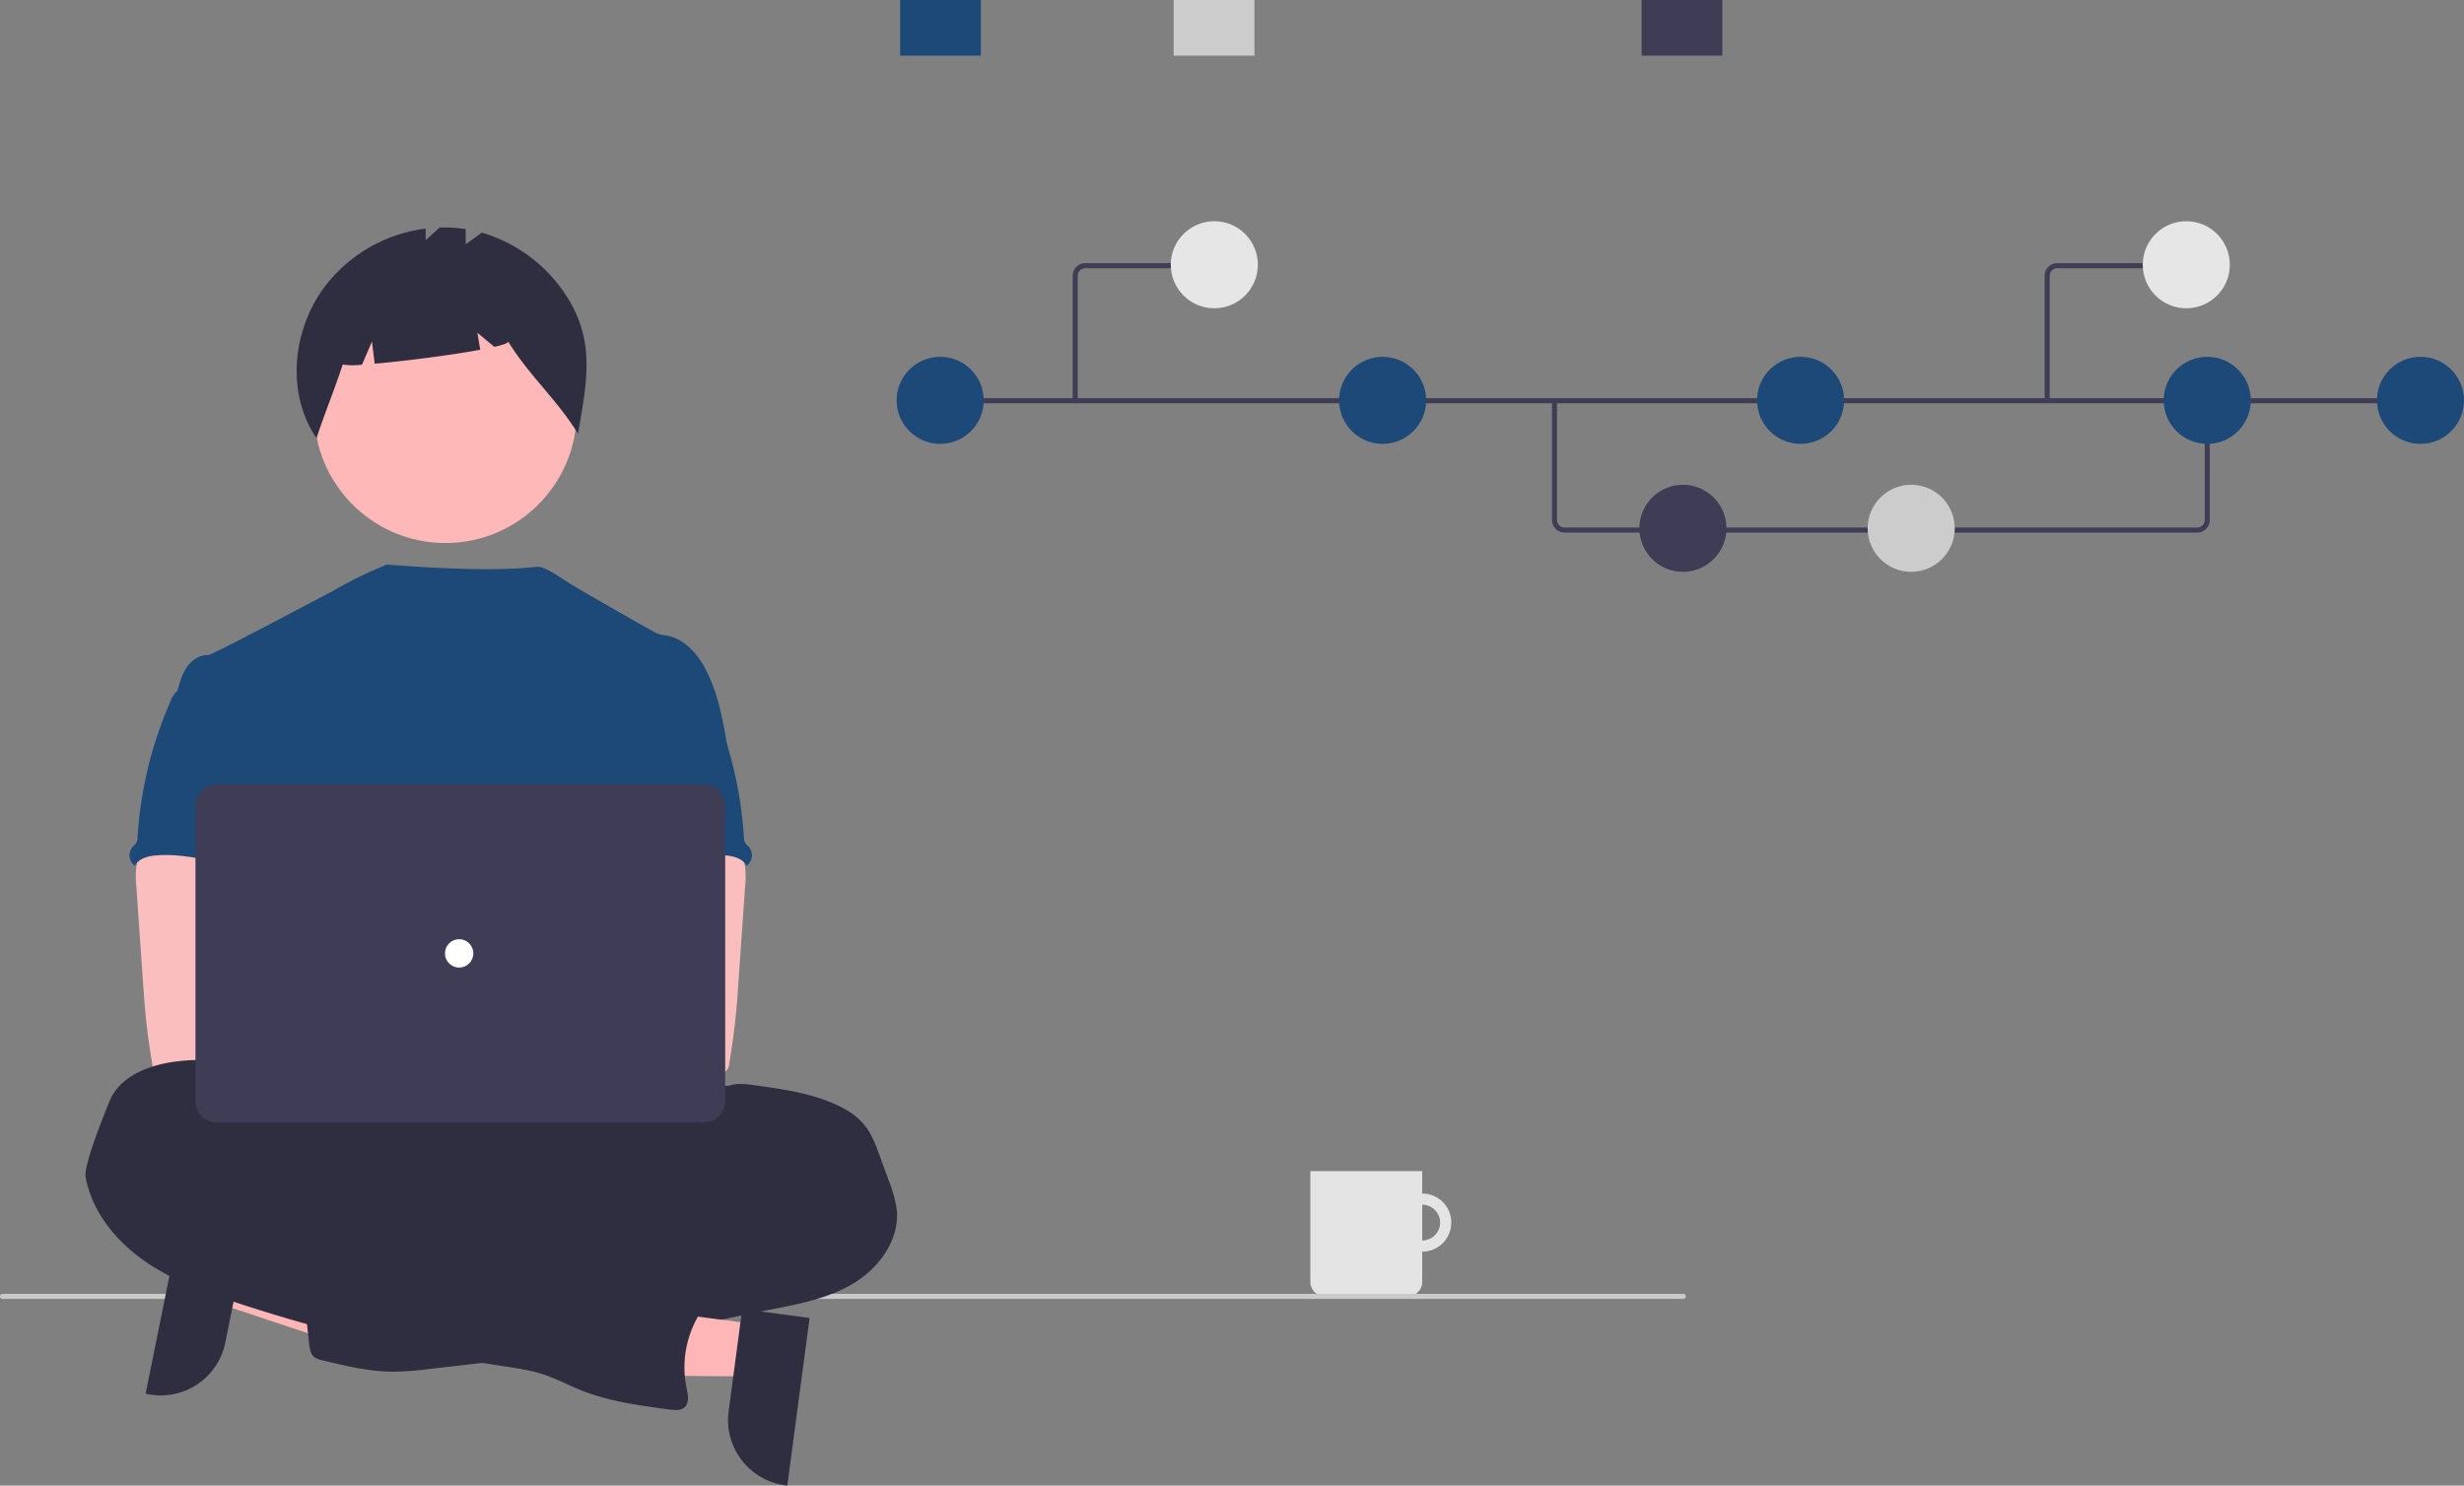 <?xml version="1.0" encoding="UTF-8" standalone="no"?>
<svg
   data-name="Layer 1"
   width="973.461"
   height="587.025"
   viewBox="0 0 973.461 587.025"
   version="1.1"
   id="svg7"
   sodipodi:docname="img develoupment.svg"
   inkscape:version="1.3 (0e150ed6c4, 2023-07-21)"
   xmlns:inkscape="http://www.inkscape.org/namespaces/inkscape"
   xmlns:sodipodi="http://sodipodi.sourceforge.net/DTD/sodipodi-0.dtd"
   xmlns="http://www.w3.org/2000/svg"
   xmlns:svg="http://www.w3.org/2000/svg">
  <rect x="0" y="0" width="973.461" height="587.025" fill="#808080" stroke="none"/>
  <defs
     id="defs7" />
  <sodipodi:namedview
     id="namedview7"
     pagecolor="#ffffff"
     bordercolor="#000000"
     borderopacity="0.25"
     inkscape:showpageshadow="2"
     inkscape:pageopacity="0.0"
     inkscape:pagecheckerboard="0"
     inkscape:deskcolor="#d1d1d1"
     inkscape:zoom="0.57115771"
     inkscape:cx="486.73071"
     inkscape:cy="293.26401"
     inkscape:window-width="1366"
     inkscape:window-height="705"
     inkscape:window-x="-8"
     inkscape:window-y="-8"
     inkscape:window-maximized="1"
     inkscape:current-layer="svg7" />
  <g
     id="f9b32178-6d95-472d-b482-6662972666de"
     data-name="Group 100">
    <path
       id="f4b94a19-cbe0-459a-95a6-6ea3b3d72055-831"
       data-name="Path 1465"
       d="M675.147,628.1a11.49,11.49,0,1,0,11.49,11.49h0A11.49,11.49,0,0,0,675.147,628.1Zm0,18.561a7.071,7.071,0,1,1,7.071-7.071v0A7.071,7.071,0,0,1,675.147,646.661Z"
       transform="translate(-113.269 -156.487)"
       fill="#e4e4e4" />
    <path
       id="abc0e0b3-f22e-4bee-9929-c6879640924e-832"
       data-name="Path 1467"
       d="M630.954,619.261h44.193v43.739a5.757,5.757,0,0,1-5.757,5.757h-32.679a5.757,5.757,0,0,1-5.757-5.757V619.261Z"
       transform="translate(-113.269 -156.487)"
       fill="#e4e4e4" />
  </g>
  <path
     id="e24b6f19-a0a0-4e73-9cfc-bbb7635ad236-833"
     data-name="Path 944"
     d="M778.403,669.758h-664.237a1.006,1.006,0,0,1,0-2h664.237a1.006,1.006,0,0,1,0,2Z"
     transform="translate(-113.269 -156.487)"
     fill="#cacaca" />
  <polygon
     points="89.41 494.381 85.302 514.694 161.695 540.208 167.759 510.228 89.41 494.381"
     fill="#ffb6b6"
     id="polygon1" />
  <path
     d="M210.36,647.029l-8.091,40.003-0.0.002a26.011,26.011,0,0,1-30.65,20.335l-.828-.168,13.248-65.496Z"
     transform="translate(-113.269 -156.487)"
     fill="#2f2e41"
     id="path1" />
  <circle
     id="fd4e5ab9-ffc8-4bbb-9267-3af70c31dae1"
     data-name="Ellipse 276"
     cx="175.979"
     cy="162.713"
     r="51.871"
     fill="#feb8b8" />
  <path
     id="a8c9bbe2-1461-49cf-8211-f8d251166dc5-834"
     data-name="Path 1461"
     d="M337.697,274.45a59.907,59.907,0,0,0-34.081-26.052l-6.368,4.647v-6.034a55.143,55.143,0,0,0-10.3-.6l-5.494,4.971v-4.558a59.335,59.335,0,0,0-40.932,24.347c-11.931,17.2-13.945,41.129-2.21,58.467,3.221-9.9,7.131-19.189,10.353-29.088a29.299,29.299,0,0,0,7.633.037l3.919-9.145,1.095,8.758c12.148-1.058,30.166-3.382,41.682-5.511l-1.12-6.719,6.7,5.583c3.528-.812,5.623-1.549,5.45-2.112,8.565,13.808,19.047,22.627,27.611,36.435C344.888,308.406,348.632,292.217,337.697,274.45Z"
     transform="translate(-113.269 -156.487)"
     fill="#2f2e41" />
  <ellipse
     id="f6be96d1-713f-4c17-812c-ecd79c56fe95"
     data-name="Ellipse 260"
     cx="192.856"
     cy="464.787"
     rx="133.56"
     ry="37.359"
     fill="#2f2e41" />
  <path
     d="M400.808,452.588c-1.784-10.731-3.624-21.668-8.611-31.335-3.278-6.332-8.481-12.366-15.495-13.618a14.99,14.99,0,0,1-4.035-.934c-2.055-.99-29.673-16.756-34.063-19.502-3.769-2.357-9.719-6.722-12.719-6.722-3.018-.066-14.591,2.627-59.76-.904a163.141,163.141,0,0,0-22.01,10.822c-.146-.096-46.882,25.001-48.638,24.935-3.325-.14-6.416,1.989-8.322,4.67-1.906,2.681-2.8,6-3.736,9.209,10.208,22.733,19.548,45.495,29.757,68.228a5.821,5.821,0,0,1,.738,2.8,6.834,6.834,0,0,1-1.27,2.8c-5.006,8.042-4.847,18.157-4.3,27.609.547,9.452,1.224,19.436-3,27.908-1.149,2.326-2.643,4.455-3.736,6.781-2.559,5.268-3.484,22.117-1.989,27.777l187.267,5.365C382.86,587.409,400.808,452.588,400.808,452.588Z"
     transform="translate(-113.269 -156.487)"
     fill="#1c4977"
     id="path2" />
  <path
     id="eb41f72e-aba6-4a16-bf55-c7027d2f1a4b-835"
     data-name="Path 1421"
     d="M167.233,498.445a33.063,33.063,0,0,0-.112,8.154l2.684,38.546c.252,3.633.5,7.257.841,10.881.644,7.033,1.606,14.01,2.8,20.977a3.736,3.736,0,0,0,3.829,3.633c11.815,2.5,24.022,2.4,36.08,1.719,18.4-1.027,65.474-2.97,68.35-6.706s1.2-9.779-2.55-12.8-65.871-10.386-65.871-10.386c.607-4.81,2.438-9.34,4.175-13.907,3.12-8.1,6.034-16.466,6.09-25.143s-3.213-17.8-10.321-22.771c-5.847-4.081-13.375-4.838-20.5-4.67-5.184.149-14.141-1.093-18.876.934C170.105,488.556,167.933,494.776,167.233,498.445Z"
     transform="translate(-113.269 -156.487)"
     fill="#fbbebe" />
  <path
     id="a363f2f7-2464-40a1-ad01-344825aa0b75-836"
     data-name="Path 1423"
     d="M401.141,585.578c3.11-1.186,6.538-.757,9.872-.308,10.732,1.466,21.622,2.97,31.569,7.257,4.67,2,9.116,4.67,12.273,8.6,2.8,3.54,4.436,7.874,5.987,12.142l3.587,9.826a47.3,47.3,0,0,1,3.129,11.516c1.121,11.759-6.921,22.845-17.036,28.954s-22.023,8.284-33.624,10.563-23.247,4.8-34.8,7.472a140.086,140.086,0,0,1-16.373,3.222c-12.366,1.4-25.292-.663-37.042,3.428-4.67,1.635-9.256,4.063-14.1,5.193a87.745,87.745,0,0,1-9.751,1.485l-22.238,2.54a121.313,121.313,0,0,1-13.636,1.046c-9.713,0-19.268-2.3-28.7-4.6a7.258,7.258,0,0,1-2.8-1.13c-1.494-1.177-1.821-3.26-2.036-5.146q-1.429-12.525-2.5-25.077c-.224-2.718-.392-5.66,1.093-7.948,1.868-2.8,5.511-3.68,8.836-4.222a230.58,230.58,0,0,1,42.665-2.961c5.426-5.426,14.374-5.454,21.482-8.406a63.897,63.897,0,0,0,7.575-4.119,99.001,99.001,0,0,1,41.59-13.141,38.714,38.714,0,0,0,8.509-1.214c5.5-1.709,10.517-6.361,16.167-5.221.7-1.933,1.186-4.521,2.8-5.847.8-.682,1.793-1.139,2.531-1.868,1.56-1.578,1.7-4.063,1.466-6.267s-.757-4.464-.187-6.613a9.141,9.141,0,0,1,1.037-2.307C391.278,587.595,395.509,585.111,401.141,585.578Z"
     transform="translate(-113.269 -156.487)"
     fill="#2f2e41" />
  <path
     id="b53ad979-99f4-4c6e-a0f8-957060c42096-837"
     data-name="Path 1430"
     d="M182.88,429.901a9.667,9.667,0,0,0-2.073,3.316,156.78,156.78,0,0,0-13.169,53.816,5.38,5.38,0,0,1-.607,2.606,11.403,11.403,0,0,1-1.373,1.485,5.156,5.156,0,0,0,.617,7.266q.127.107.261.206c1.541-2.9,5.23-3.848,8.509-4.1,15.7-1.242,31.036,6.062,46.783,5.511-1.111-3.839-2.709-7.528-3.615-11.413-4.007-17.251,5.987-36.033-.14-52.649-1.224-3.325-3.269-6.594-6.491-8.051a17.291,17.291,0,0,0-4.156-1.1c-3.979-.719-11.9-3.792-15.747-2.559-1.42.458-1.98,1.793-3.157,2.6C186.734,427.977,184.362,428.397,182.88,429.901Z"
     transform="translate(-113.269 -156.487)"
     fill="#1c4977" />
  <path
     id="a1197c30-bfd4-4098-bcf9-2468e7a33bf1-838"
     data-name="Path 1421"
     d="M400.921,486.906c-4.735-2.027-13.692-.785-18.876-.934-7.125-.168-14.653.589-20.5,4.67-7.108,4.971-10.377,14.094-10.321,22.771s2.97,17.043,6.09,25.143c1.737,4.567,3.568,9.097,4.175,13.907,0,0-62.121,7.365-65.871,10.386s-5.426,9.064-2.55,12.8,92.615,7.487,104.43,4.987a3.736,3.736,0,0,0,3.829-3.633c1.194-6.967,2.156-13.944,2.8-20.977.341-3.624.589-7.248.841-10.881l2.684-38.546a33.064,33.064,0,0,0-.112-8.154C406.84,494.776,404.668,488.556,400.921,486.906Z"
     transform="translate(-113.269 -156.487)"
     fill="#fbbebe" />
  <path
     id="ebe46053-6aac-4aa7-8615-21a6fa79538d-839"
     data-name="Path 1430"
     d="M386.251,426.835c-1.177-.807-1.737-2.142-3.157-2.6-3.847-1.233-11.768,1.84-15.747,2.559a17.291,17.291,0,0,0-4.156,1.1c-3.222,1.457-5.267,4.726-6.491,8.051-6.127,16.616,3.867,35.398-.14,52.649-.906,3.885-2.504,7.574-3.615,11.413,15.747.551,31.083-6.753,46.783-5.511,3.279.252,6.968,1.2,8.509,4.1q.134-.099.261-.206a5.156,5.156,0,0,0,.617-7.266,11.401,11.401,0,0,1-1.373-1.485,5.38,5.38,0,0,1-.607-2.606,156.78,156.78,0,0,0-13.169-53.816,9.667,9.667,0,0,0-2.073-3.316C390.411,428.397,388.039,427.977,386.251,426.835Z"
     transform="translate(-113.269 -156.487)"
     fill="#1c4977" />
  <polygon
     points="299.243 523.378 296.513 543.921 215.975 543.166 220.005 512.846 299.243 523.378"
     fill="#ffb6b6"
     id="polygon2" />
  <path
     d="M433.122,677.272l-8.804,66.24-.838-.111a26.011,26.011,0,0,1-22.356-29.208l0-.002,5.377-40.457Z"
     transform="translate(-113.269 -156.487)"
     fill="#2f2e41"
     id="path3" />
  <path
     id="a0b0f7ea-4ed9-4447-aa64-e2335b2c3196-840"
     data-name="Path 1427"
     d="M223.039,595.974c0,.934-1.466,0-1.6-1-1.027-7.556-7.024-13.786-14.01-16.812s-14.944-3.185-22.509-2.466c-11.441,1.083-24.284,5.464-28.468,16.158-.99,2.5-10.264,24.76-9.359,29.766,2.438,13.356,11.572,24.779,22.64,32.69s24,12.637,36.9,16.9a639.949,639.949,0,0,0,104.607,24.984c5.753.869,11.563,1.672,17.073,3.521,4.931,1.653,9.545,4.128,14.365,6.071,11.208,4.5,23.266,6.108,35.211,7.687,2.036.262,4.371.448,5.875-.934,1.943-1.8,1.3-4.941.747-7.528a40.488,40.488,0,0,1,4.773-28.729c2-3.362,4.6-6.809,4.222-10.7-.448-4.539-4.969-7.752-9.471-8.481s-9.078.346-13.6.934a7.285,7.285,0,0,1-4.623-.458,9.235,9.235,0,0,1-1.812-1.606,20.482,20.482,0,0,0-23.854-3.334c-1.672.934-4.2-1.149-5.94-1.933l-19.642-8.892c-22.565-10.208-45.242-20.464-69.115-26.927a14.514,14.514,0,0,1-5.324-2.214c-1.186-.934-2.036-2.2-3.129-3.241-2.382-2.251-5.7-3.148-8.555-4.745S222.385,599.177,223.039,595.974Z"
     transform="translate(-113.269 -156.487)"
     fill="#2f2e41" />
  <circle
     cx="160.617"
     cy="411.99"
     r="14"
     fill="#fbbebe"
     id="circle3" />
  <circle
     cx="191.617"
     cy="411.99"
     r="14"
     fill="#fbbebe"
     id="circle4" />
  <path
     d="M391.305,600.024H198.966a8.48,8.48,0,0,1-8.47-8.47V474.868a8.48,8.48,0,0,1,8.47-8.47H391.305a8.48,8.48,0,0,1,8.47,8.47V591.555A8.48,8.48,0,0,1,391.305,600.024Z"
     transform="translate(-113.269 -156.487)"
     fill="#3f3d56"
     id="path4" />
  <circle
     id="e793da3b-cee2-4a15-ae11-6dab45a6c728"
     data-name="Ellipse 263"
     cx="181.399"
     cy="376.724"
     r="5.604"
     fill="#fff" />
  <path
     d="M981.299,366.94H731.406a5.006,5.006,0,0,1-5-5V314.84h2v47.1a3.003,3.003,0,0,0,3,3H981.299a3.003,3.003,0,0,0,3-3V314.51h2v47.429A5.006,5.006,0,0,1,981.299,366.94Z"
     transform="translate(-113.269 -156.487)"
     fill="#3f3d56"
     id="path5" />
  <rect
     x="371.397"
     y="157.352"
     width="587.22"
     height="2"
     fill="#3f3d56"
     id="rect5" />
  <circle
     id="a67a4451-c7cc-402c-b29d-5a705f3c9418"
     data-name="Ellipse 264"
     cx="371.439"
     cy="158.196"
     r="17.202"
     fill="#1c4977" />
  <circle
     id="abdb3fbf-f68e-433e-a33f-153626b38c76"
     data-name="Ellipse 266"
     cx="546.244"
     cy="158.196"
     r="17.202"
     fill="#1c4977" />
  <circle
     id="ac293633-0933-4e21-a8aa-bc27ca4fbccc"
     data-name="Ellipse 268"
     cx="664.876"
     cy="208.757"
     r="17.202"
     fill="#3f3d56" />
  <circle
     id="a0cd768d-b738-4d4b-9ab3-78ab535c7573"
     data-name="Ellipse 269"
     cx="755.063"
     cy="208.757"
     r="17.202"
     fill="#ccc" />
  <circle
     id="b9eb3d2e-31e0-4fe2-be5c-79abb86bc227"
     data-name="Ellipse 270"
     cx="711.36"
     cy="158.196"
     r="17.202"
     fill="#1c4977" />
  <circle
     id="aa04baac-fce0-420a-b86a-4a97f3079928"
     data-name="Ellipse 271"
     cx="956.259"
     cy="158.196"
     r="17.202"
     fill="#1c4977" />
  <circle
     id="e92cf92c-058e-415c-ba96-766a57ee18d9"
     data-name="Ellipse 272"
     cx="872.029"
     cy="158.196"
     r="17.202"
     fill="#1c4977" />
  <rect
     id="ac5bf8cc-574d-4509-9338-881c836fd832"
     data-name="Rectangle 207"
     x="648.539"
     width="31.906"
     height="21.99"
     fill="#3f3d56" />
  <rect
     id="ad5a043d-52f1-4931-b771-e4991ef7f7f7"
     data-name="Rectangle 208"
     x="355.612"
     width="31.906"
     height="21.99"
     fill="#1c4977" />
  <rect
     id="e5d95e83-bdd9-4322-95a9-5a9c4b449a8f"
     data-name="Rectangle 209"
     x="463.685"
     width="31.906"
     height="21.99"
     fill="#ccc" />
  <path
     d="M538.051,315.84a1,1,0,0,1-1-1V265.477a5.006,5.006,0,0,1,5-5h48.675a1,1,0,0,1,0,2h-48.675a3.003,3.003,0,0,0-3,3v49.362A1,1,0,0,1,538.051,315.84Z"
     transform="translate(-113.269 -156.487)"
     fill="#3f3d56"
     id="path6" />
  <circle
     id="b0a7c1c1-8f27-441f-a84a-e44462cc473e"
     data-name="Ellipse 265"
     cx="479.744"
     cy="104.616"
     r="17.202"
     fill="#e6e6e6" />
  <path
     d="M923.051,314.84h-2V265.477a5.006,5.006,0,0,1,5-5h48.675v2h-48.675a3.003,3.003,0,0,0-3,3Z"
     transform="translate(-113.269 -156.487)"
     fill="#3f3d56"
     id="path7" />
  <circle
     id="b3140cf1-cdb8-48ff-81af-ce41ed4f5739"
     data-name="Ellipse 265"
     cx="863.744"
     cy="104.616"
     r="17.202"
     fill="#e6e6e6" />
</svg>
